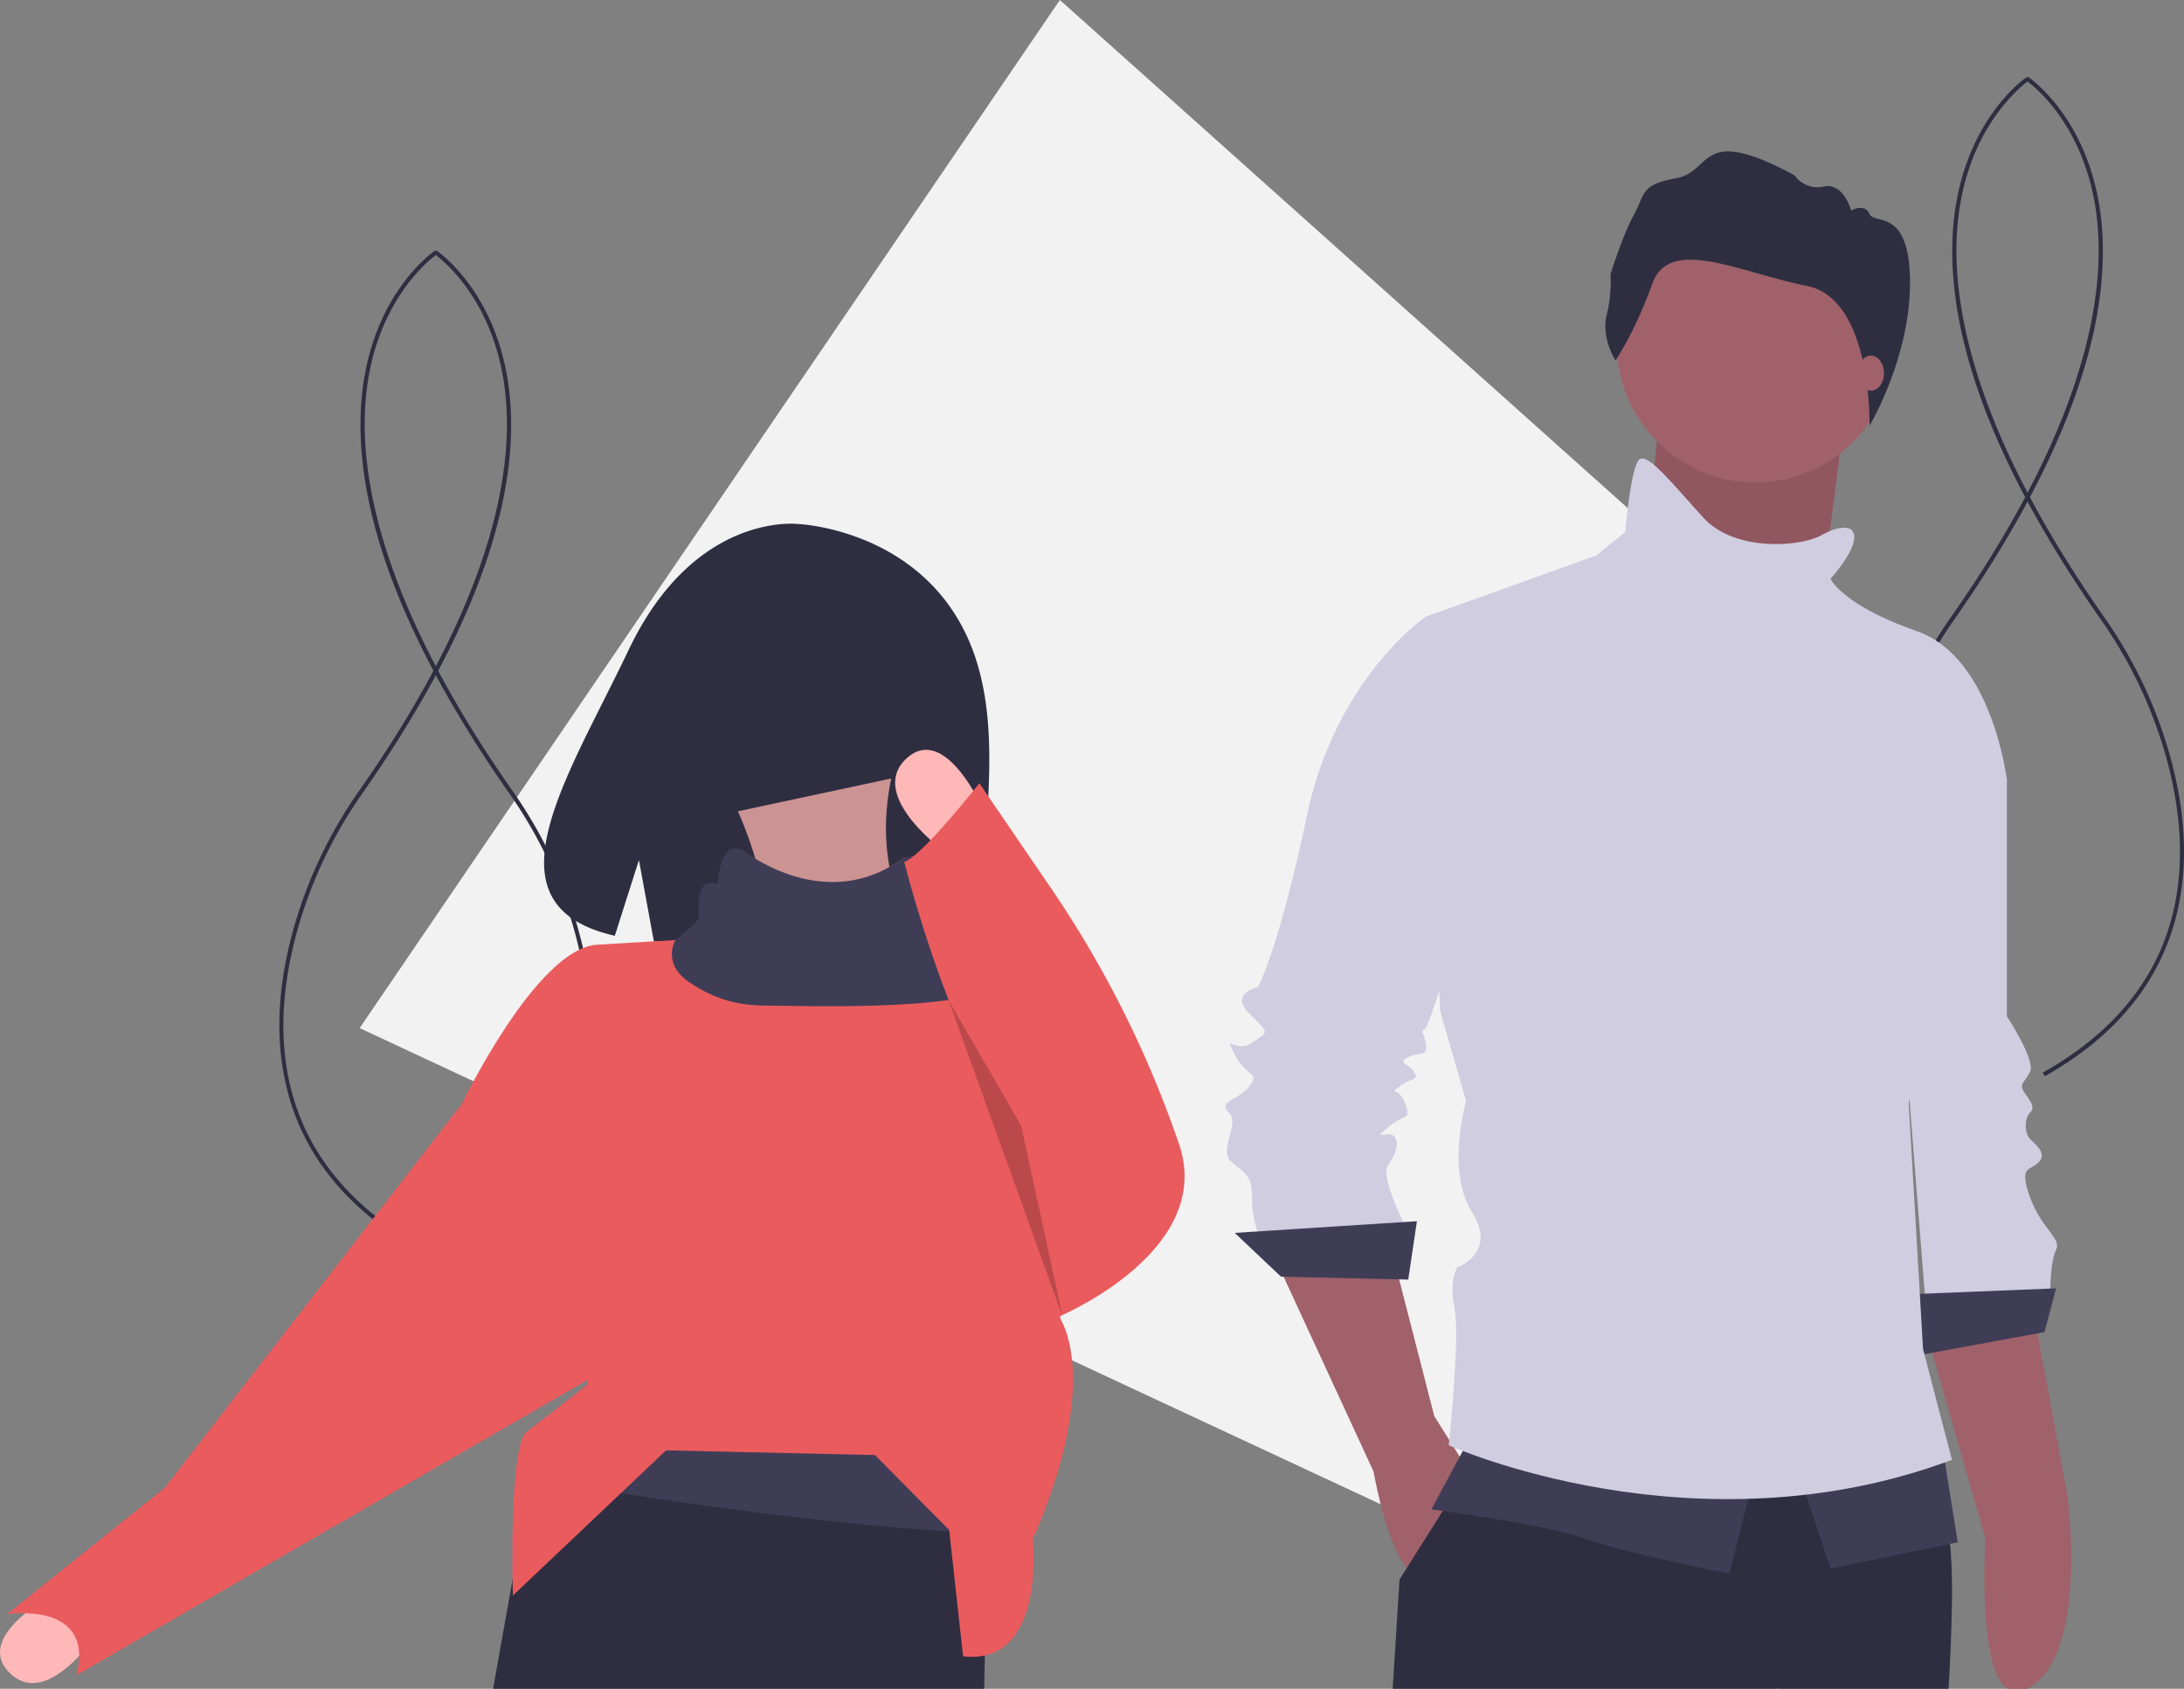 <?xml version="1.0" encoding="UTF-8" standalone="no"?>
<svg
   xmlns:dc="http://purl.org/dc/elements/1.1/"
   xmlns:cc="http://creativecommons.org/ns#"
   xmlns:rdf="http://www.w3.org/1999/02/22-rdf-syntax-ns#"
   xmlns:svg="http://www.w3.org/2000/svg"
   xmlns="http://www.w3.org/2000/svg"
   xmlns:sodipodi="http://sodipodi.sourceforge.net/DTD/sodipodi-0.dtd"
   xmlns:inkscape="http://www.inkscape.org/namespaces/inkscape"
   id="a8897f4c-2937-4134-8b3a-fee1040aeff6"
   data-name="Layer 1"
   width="1066.106"
   height="824.2"
   viewBox="0 0 1066.106 824.2"
   version="1.1"
   sodipodi:docname="people.svg"
   inkscape:version="1.0.1 (3bc2e813f5, 2020-09-07)">
  <rect x="0" y="0" width="1066.106" height="824.2" fill="#808080" stroke="none"/>
  <defs
     id="defs75" />
  <sodipodi:namedview
     pagecolor="#ffffff"
     bordercolor="#666666"
     borderopacity="1"
     objecttolerance="10"
     gridtolerance="10"
     guidetolerance="10"
     inkscape:pageopacity="0"
     inkscape:pageshadow="2"
     inkscape:window-width="1920"
     inkscape:window-height="1057"
     id="namedview73"
     showgrid="false"
     inkscape:zoom="1.0798354"
     inkscape:cx="533.05292"
     inkscape:cy="449.14254"
     inkscape:window-x="-8"
     inkscape:window-y="-8"
     inkscape:window-maximized="1"
     inkscape:current-layer="a8897f4c-2937-4134-8b3a-fee1040aeff6" />
  <title
     id="title2">people</title>
  <polygon
     points="923.508,570.28 910.626,628.22 868.531,817.51 346.914,576.48 308.572,558.76 260.039,536.33 221.683,518.61 175.551,497.29 201.704,459.24 223.452,427.6 250.965,387.57 272.707,355.95 517.369,0 776.55,229.8 822.703,270.72 859.505,303.35 905.666,344.27 962.551,394.71 946.672,466.13 933.782,524.07 "
     fill="#f2f2f2"
     id="polygon4"
     transform="scale(1,1.009)" />
  <path
     d="m 204.354,609.978 c -34.88,-19.61 -56.594,-46.383 -64.539,-79.574 -5.899,-24.643 -4.204,-52.375 5.038,-82.423 a 218.888,220.751 0 0 1 30.439,-62.008 c 70.638,-100.837 77.014,-166.543 69.923,-203.907 -7.774,-40.969 -33.031,-57.983 -33.286,-58.15 l 1.09,-1.691 c 0.261,0.171 26.184,17.581 34.145,59.381 4.589,24.098 2.43,51.576 -6.417,81.67 -11.012,37.454 -32.484,79.127 -63.821,123.862 a 216.904,218.75 0 0 0 -30.163,61.44 c -15.158,49.283 -17.303,116.984 58.564,159.639 z"
     fill="#2f2e41"
     id="path6"
     style="stroke-width:1.004" />
  <path
     d="m 221.127,609.978 c 34.88,-19.61 56.594,-46.383 64.539,-79.574 5.899,-24.643 4.204,-52.375 -5.038,-82.423 a 218.888,220.751 0 0 0 -30.439,-62.008 C 179.551,285.137 173.175,219.431 180.266,182.067 188.04,141.098 213.297,124.083 213.551,123.916 l -1.09,-1.691 c -0.261,0.171 -26.184,17.581 -34.145,59.381 -4.589,24.098 -2.43,51.576 6.417,81.67 11.012,37.454 32.484,79.127 63.821,123.862 a 216.904,218.75 0 0 1 30.163,61.44 c 15.158,49.283 17.303,116.984 -58.564,159.639 z"
     fill="#2f2e41"
     id="path8"
     style="stroke-width:1.004" />
  <path
     d="m 981.354,525.263 c -34.88,-19.61 -56.594,-46.383 -64.539,-79.574 -5.899,-24.643 -4.204,-52.375 5.038,-82.423 a 218.888,220.751 0 0 1 30.439,-62.008 c 70.638,-100.837 77.014,-166.543 69.923,-203.907 -7.774,-40.969 -33.031,-57.983 -33.286,-58.15 l 1.09,-1.691 c 0.261,0.171 26.184,17.581 34.145,59.381 4.589,24.098 2.43,51.576 -6.417,81.67 -11.012,37.454 -32.484,79.127 -63.821,123.862 a 216.904,218.75 0 0 0 -30.163,61.44 c -15.158,49.283 -17.303,116.984 58.564,159.639 z"
     fill="#2f2e41"
     id="path10"
     style="stroke-width:1.004" />
  <path
     d="m 998.127,525.263 c 34.88,-19.61 56.594,-46.383 64.539,-79.574 5.899,-24.643 4.204,-52.375 -5.038,-82.423 a 218.888,220.751 0 0 0 -30.439,-62.008 c -70.638,-100.837 -77.014,-166.543 -69.923,-203.907 7.774,-40.969 33.031,-57.983 33.286,-58.15 l -1.09,-1.691 c -0.261,0.171 -26.184,17.581 -34.145,59.381 -4.589,24.098 -2.43,51.576 6.418,81.67 11.012,37.454 32.484,79.127 63.821,123.862 a 216.904,218.75 0 0 1 30.163,61.44 c 15.158,49.283 17.303,116.984 -58.564,159.639 z"
     fill="#2f2e41"
     id="path12"
     style="stroke-width:1.004" />
  <path
     d="m 467.815,302.497 c -26.207,-44.658 -78.055,-46.74 -78.055,-46.74 0,0 -50.523,-6.516 -82.933,61.499 -30.209,63.396 -71.901,124.606 -6.712,139.446 l 11.775,-36.961 7.292,39.713 a 255.068,257.239 0 0 0 27.892,0.481 c 69.812,-2.273 136.298,0.665 134.157,-24.6 -2.846,-33.586 11.801,-89.868 -13.416,-132.839 z"
     fill="#2f2e41"
     id="path14"
     style="stroke-width:1.004" />
  <path
     d="m 360.247,395.963 c 9.03,20.145 14.725,44.158 18.125,70.831 l 72.499,-4.57 C 434.203,438.405 428.669,411.065 435.012,379.969 Z"
     fill="#ffb8b8"
     id="path16"
     style="stroke-width:1.004" />
  <path
     d="m 360.247,395.963 c 9.03,20.145 14.725,44.158 18.125,70.831 l 72.499,-4.57 C 434.203,438.405 428.669,411.065 435.012,379.969 Z"
     opacity="0.2"
     id="path18"
     style="stroke-width:1.004" />
  <path
     d="m 23.872,779.521 c 0,0 -37.523,20.27 -18.482,37.576 C 24.431,834.403 49.583,794.19 49.583,794.19 Z"
     fill="#ffb8b8"
     id="path20"
     style="stroke-width:1.004" />
  <polygon
     points="480.754,801.132 480.39,818.314 240.438,818.314 250.19,764.163 250.2,764.123 258.932,715.656 262.829,693.951 262.829,693.941 459.937,666.755 482.591,714.334 482.005,741.792 480.754,801.122 "
     fill="#2f2e41"
     id="polygon22"
     transform="scale(1,1.009)" />
  <path
     d="m 482.589,720.416 -0.589,27.693 C 412.265,746.303 304.174,729.327 258.93,721.741 l 3.897,-21.889 197.107,-27.419 z"
     fill="#3f3d56"
     id="path24"
     style="stroke-width:1.004" />
  <circle
     cx="395.364"
     cy="358.263"
     fill="#ffb8b8"
     id="circle26"
     rx="56.64"
     ry="57.122"
     style="stroke-width:1.004" />
  <path
     d="m 504.113,751.262 c 0,0 6.797,61.692 -33.984,57.122 l -6.797,-61.692 -36.25,-36.558 -101.952,-2.285 -74.765,70.831 c 0,0 -2.266,-73.116 6.797,-79.971 9.062,-6.855 29.453,-22.849 29.453,-22.849 v -11.424 L 225.444,538.768 c 0,0 36.25,-75.401 65.702,-77.686 l 38.515,-2.285 c 0,0 13.594,-6.855 13.594,-9.14 0,-2.285 -2.266,-20.564 9.062,-15.994 0,0 1.019,-23.443 12.959,-16.291 0,0 37.586,29.703 75.739,1.302 0,0 17.785,-3.29 15.519,5.849 -2.266,9.14 0,15.994 4.531,15.994 4.531,0 24.922,6.855 24.922,11.424 0,0.982 1.473,10.442 3.783,24.677 v 0.023 c 8.406,51.889 27.935,167.23 27.935,167.23 0,0 20.39,29.703 -13.594,107.389 z"
     fill="#ea5b5e"
     id="path28"
     style="stroke-width:1.004" />
  <path
     d="M 241.303,527.344 225.444,538.768 80.446,726.128 3.415,787.82 c 0,0 43.046,-6.855 33.984,29.703 L 302.474,664.436 Z"
     fill="#ea5b5e"
     id="path30"
     style="stroke-width:1.004" />
  <path
     d="m 489.771,476.619 v 0.023 c -3.013,17.868 -101.204,14.143 -114.798,14.143 -13.594,0 -24.922,-2.285 -38.515,-11.424 -13.594,-9.14 -6.797,-20.564 -6.797,-20.564 0,0 11.575,-8.891 11.575,-11.176 0,-2.285 -2.266,-20.564 9.062,-15.994 0,0 1.019,-23.443 12.959,-16.291 0,0 39.605,31.74 77.758,3.339 0,0 17.785,-3.29 15.519,5.849 -2.266,9.14 0,15.994 4.531,15.994 4.531,0 24.922,6.855 24.922,11.424 0,0.982 1.473,10.442 3.783,24.677 z"
     fill="#3f3d56"
     id="path32"
     style="stroke-width:1.004" />
  <path
     d="m 478.058,391.394 c 0,0 -18.125,-38.843 -36.25,-20.564 -18.125,18.279 20.39,45.698 20.39,45.698 z"
     fill="#ffb8b8"
     id="path34"
     style="stroke-width:1.004" />
  <path
     d="m 478.058,382.254 c 0,0 -27.988,35.671 -36.65,38.399 0,0 25.322,100.978 57.04,128.397 l 18.125,93.68 c 0,0 77.03,-31.988 58.906,-84.54 q -0.272,-0.788 -0.541,-1.567 A 513.985,518.359 0 0 0 512.839,433.173 Z"
     fill="#ea5b5e"
     id="path36"
     style="stroke-width:1.004" />
  <polygon
     points="463.102,483.933 518.839,637.307 498.449,544.417 "
     opacity="0.2"
     id="polygon38"
     transform="scale(1,1.009)" />
  <polygon
     points="319.632,344.46 356.064,343.059 366.242,319.311 366.242,342.668 383.052,342.021 392.809,304.213 398.907,344.46 458.668,343.241 456.229,295.676 405.005,268.845 334.268,279.821 "
     fill="#2f2e41"
     id="polygon40"
     transform="scale(1,1.009)" />
  <path
     d="m 940.129,649.49 29.062,101.514 c 0,0 -5.989,89.917 21.959,72.324 28.6,-18.003 17.966,-93.826 17.966,-93.826 l -16.752,-91.072 z"
     fill="#a0616a"
     id="path42"
     style="stroke-width:0.99" />
  <path
     d="m 955.658,356.523 24,24.204 V 496.053 c 0,0 14.118,21.357 11.294,27.052 -2.824,5.695 -5.647,5.695 -2.824,9.966 2.823,4.271 5.647,7.119 2.824,9.966 -2.824,2.848 -2.824,9.966 0,12.814 2.824,2.848 8.47,7.119 4.235,11.39 -4.235,4.271 -9.882,1.424 -4.235,17.085 5.647,15.662 15.529,19.933 12.706,25.628 -2.824,5.695 -2.824,19.933 -2.824,19.933 l -60.706,8.543 -12.706,-160.887 z"
     fill="#d0cde1"
     id="path44"
     style="stroke-width:1.004" />
  <polygon
     points="998.011,644.338 1003.658,623.161 933.07,625.985 935.893,655.632 "
     fill="#3f3d56"
     id="polygon46"
     transform="scale(1,1.009)" />
  <polygon
     points="893.541,254.692 899.894,205.986 809.541,205.986 801.07,290.691 887.188,303.397 "
     fill="#a0616a"
     id="polygon48"
     transform="scale(1,1.009)" />
  <polygon
     points="893.541,254.233 899.894,205.527 809.541,205.527 801.07,290.233 887.188,302.939 "
     opacity="0.1"
     id="polygon50"
     transform="scale(1,1.009)" />
  <path
     d="m 622.483,614.226 48,103.936 c 0,0 8.471,48.408 21.176,49.832 12.706,1.424 25.412,-49.832 25.412,-49.832 L 700.129,691.11 680.365,614.226 Z"
     fill="#a0616a"
     id="path52"
     style="stroke-width:1.004" />
  <path
     d="m 951.056,826.286 h -271.368 c 2.15,-34.3 3.503,-55.446 3.503,-55.446 l 3.604,-5.722 17.475,-27.693 12.478,-19.772 4.351,-6.903 1.615,-2.555 17.091,-3.146 176.322,-32.447 a 215.426,217.26 0 0 0 12.326,38.434 c 1.201,2.759 2.493,5.518 3.877,8.247 4.432,8.725 9.843,16.992 16.273,23.081 1.464,1.385 2.524,5.08 3.21,10.761 1.696,13.918 1.211,39.798 -0.757,73.161 z"
     fill="#2f2e41"
     id="path54"
     style="stroke-width:1.004" />
  <ellipse
     cx="856.835"
     cy="167.161"
     fill="#a0616a"
     id="circle56"
     rx="67.765"
     ry="68.341"
     style="stroke-width:1.004" />
  <path
     d="m 705.776,306.691 -9.882,-5.695 c 0,0 -43.765,29.899 -57.882,96.817 -14.118,66.917 -24,84.003 -24,84.003 0,0 -14.118,2.848 -4.235,12.814 9.882,9.966 9.882,8.543 1.412,14.238 -8.471,5.695 -14.118,-5.695 -8.471,5.695 5.647,11.39 12.706,8.543 7.059,15.662 -5.647,7.119 -15.529,7.119 -9.882,12.814 5.647,5.695 -5.647,18.509 1.412,24.204 7.059,5.695 9.882,7.119 9.882,17.085 a 49.993,50.418 0 0 0 2.824,17.085 h 73.412 c 0,0 -14.118,-27.052 -9.882,-32.747 4.235,-5.695 5.647,-11.39 2.824,-14.238 -2.823,-2.848 -11.294,2.848 -2.824,-4.271 8.471,-7.119 11.294,-2.848 8.471,-11.39 -2.824,-8.543 -8.471,-4.271 -2.824,-8.543 5.647,-4.271 9.882,-2.848 7.059,-7.119 -2.824,-4.271 -8.471,-4.271 -2.824,-7.119 5.647,-2.848 9.882,0 8.471,-7.119 -1.412,-7.119 -2.824,-4.271 0,-7.119 2.824,-2.848 32.471,-99.664 32.471,-102.512 0,-2.848 -22.588,-92.545 -22.588,-92.545 z"
     fill="#d0cde1"
     id="path58"
     style="stroke-width:1.004" />
  <polygon
     points="687.424,618.926 691.659,590.691 602.718,596.338 625.306,617.514 "
     fill="#3f3d56"
     id="polygon60"
     transform="scale(1,1.009)" />
  <path
     d="m 717.071,702.5 -18.353,34.171 c 0,0 55.059,7.119 74.823,14.238 19.765,7.119 70.588,17.085 70.588,17.085 l 12.706,-49.832 z"
     fill="#3f3d56"
     id="path62"
     style="stroke-width:1.004" />
  <polygon
     points="948.599,702.22 878.011,712.102 893.541,758.69 955.658,745.984 "
     fill="#3f3d56"
     id="polygon64"
     transform="scale(1,1.009)" />
  <path
     d="m 903.423,258.283 c 0,0 -4.235,-2.848 -14.118,2.848 -9.882,5.695 -42.353,8.543 -57.882,-8.543 -15.529,-17.085 -26.823,-31.323 -31.059,-28.475 -4.235,2.848 -7.059,35.594 -7.059,35.594 l -14.118,11.39 -83.294,29.899 7.059,192.21 12.706,44.137 c 0,0 -9.882,34.171 2.824,54.103 12.706,19.933 -7.059,27.052 -7.059,27.052 0,0 -4.235,5.695 -1.412,19.933 2.824,14.238 -2.824,66.917 -2.824,66.917 0,0 120,54.103 245.646,7.119 l -14.118,-54.103 -7.059,-121.021 c 0,0 7.059,-19.933 5.647,-28.476 -1.412,-8.543 42.353,-128.14 42.353,-128.14 0,0 -7.059,-59.799 -43.765,-72.613 -36.706,-12.814 -42.353,-25.628 -42.353,-25.628 0,0 16.941,-18.509 9.882,-24.204 z"
     fill="#d0cde1"
     id="path66"
     style="stroke-width:1.004" />
  <path
     d="m 788.6,175.916 c 0,0 -7.037,-10.645 -4.33,-22.11 a 66.444,67.009 0 0 0 1.895,-19.926 c 0,0 5.684,-18.561 11.367,-28.933 5.684,-10.372 2.977,-14.74 20.84,-18.015 17.863,-3.275 10.555,-26.75 57.649,-1.365 a 13.811,13.929 0 0 0 14.345,5.459 c 9.744,-1.911 13.262,11.737 13.262,11.737 0,0 6.496,-3.821 8.932,1.638 2.436,5.459 19.804,-3.276 19.804,33.573 0,36.849 -19.765,69.765 -19.765,69.765 0,0 1.449,-61.985 -30.759,-68.263 -32.208,-6.278 -66.851,-24.566 -75.242,-1.092 -8.39,23.474 -17.998,37.532 -17.998,37.532 z"
     fill="#2f2e41"
     id="path68"
     style="stroke-width:1.004" />
  <ellipse
     cx="913.305"
     cy="182.111"
     rx="6.353"
     ry="8.543"
     fill="#a0616a"
     id="ellipse70"
     style="stroke-width:1.004" />
</svg>
